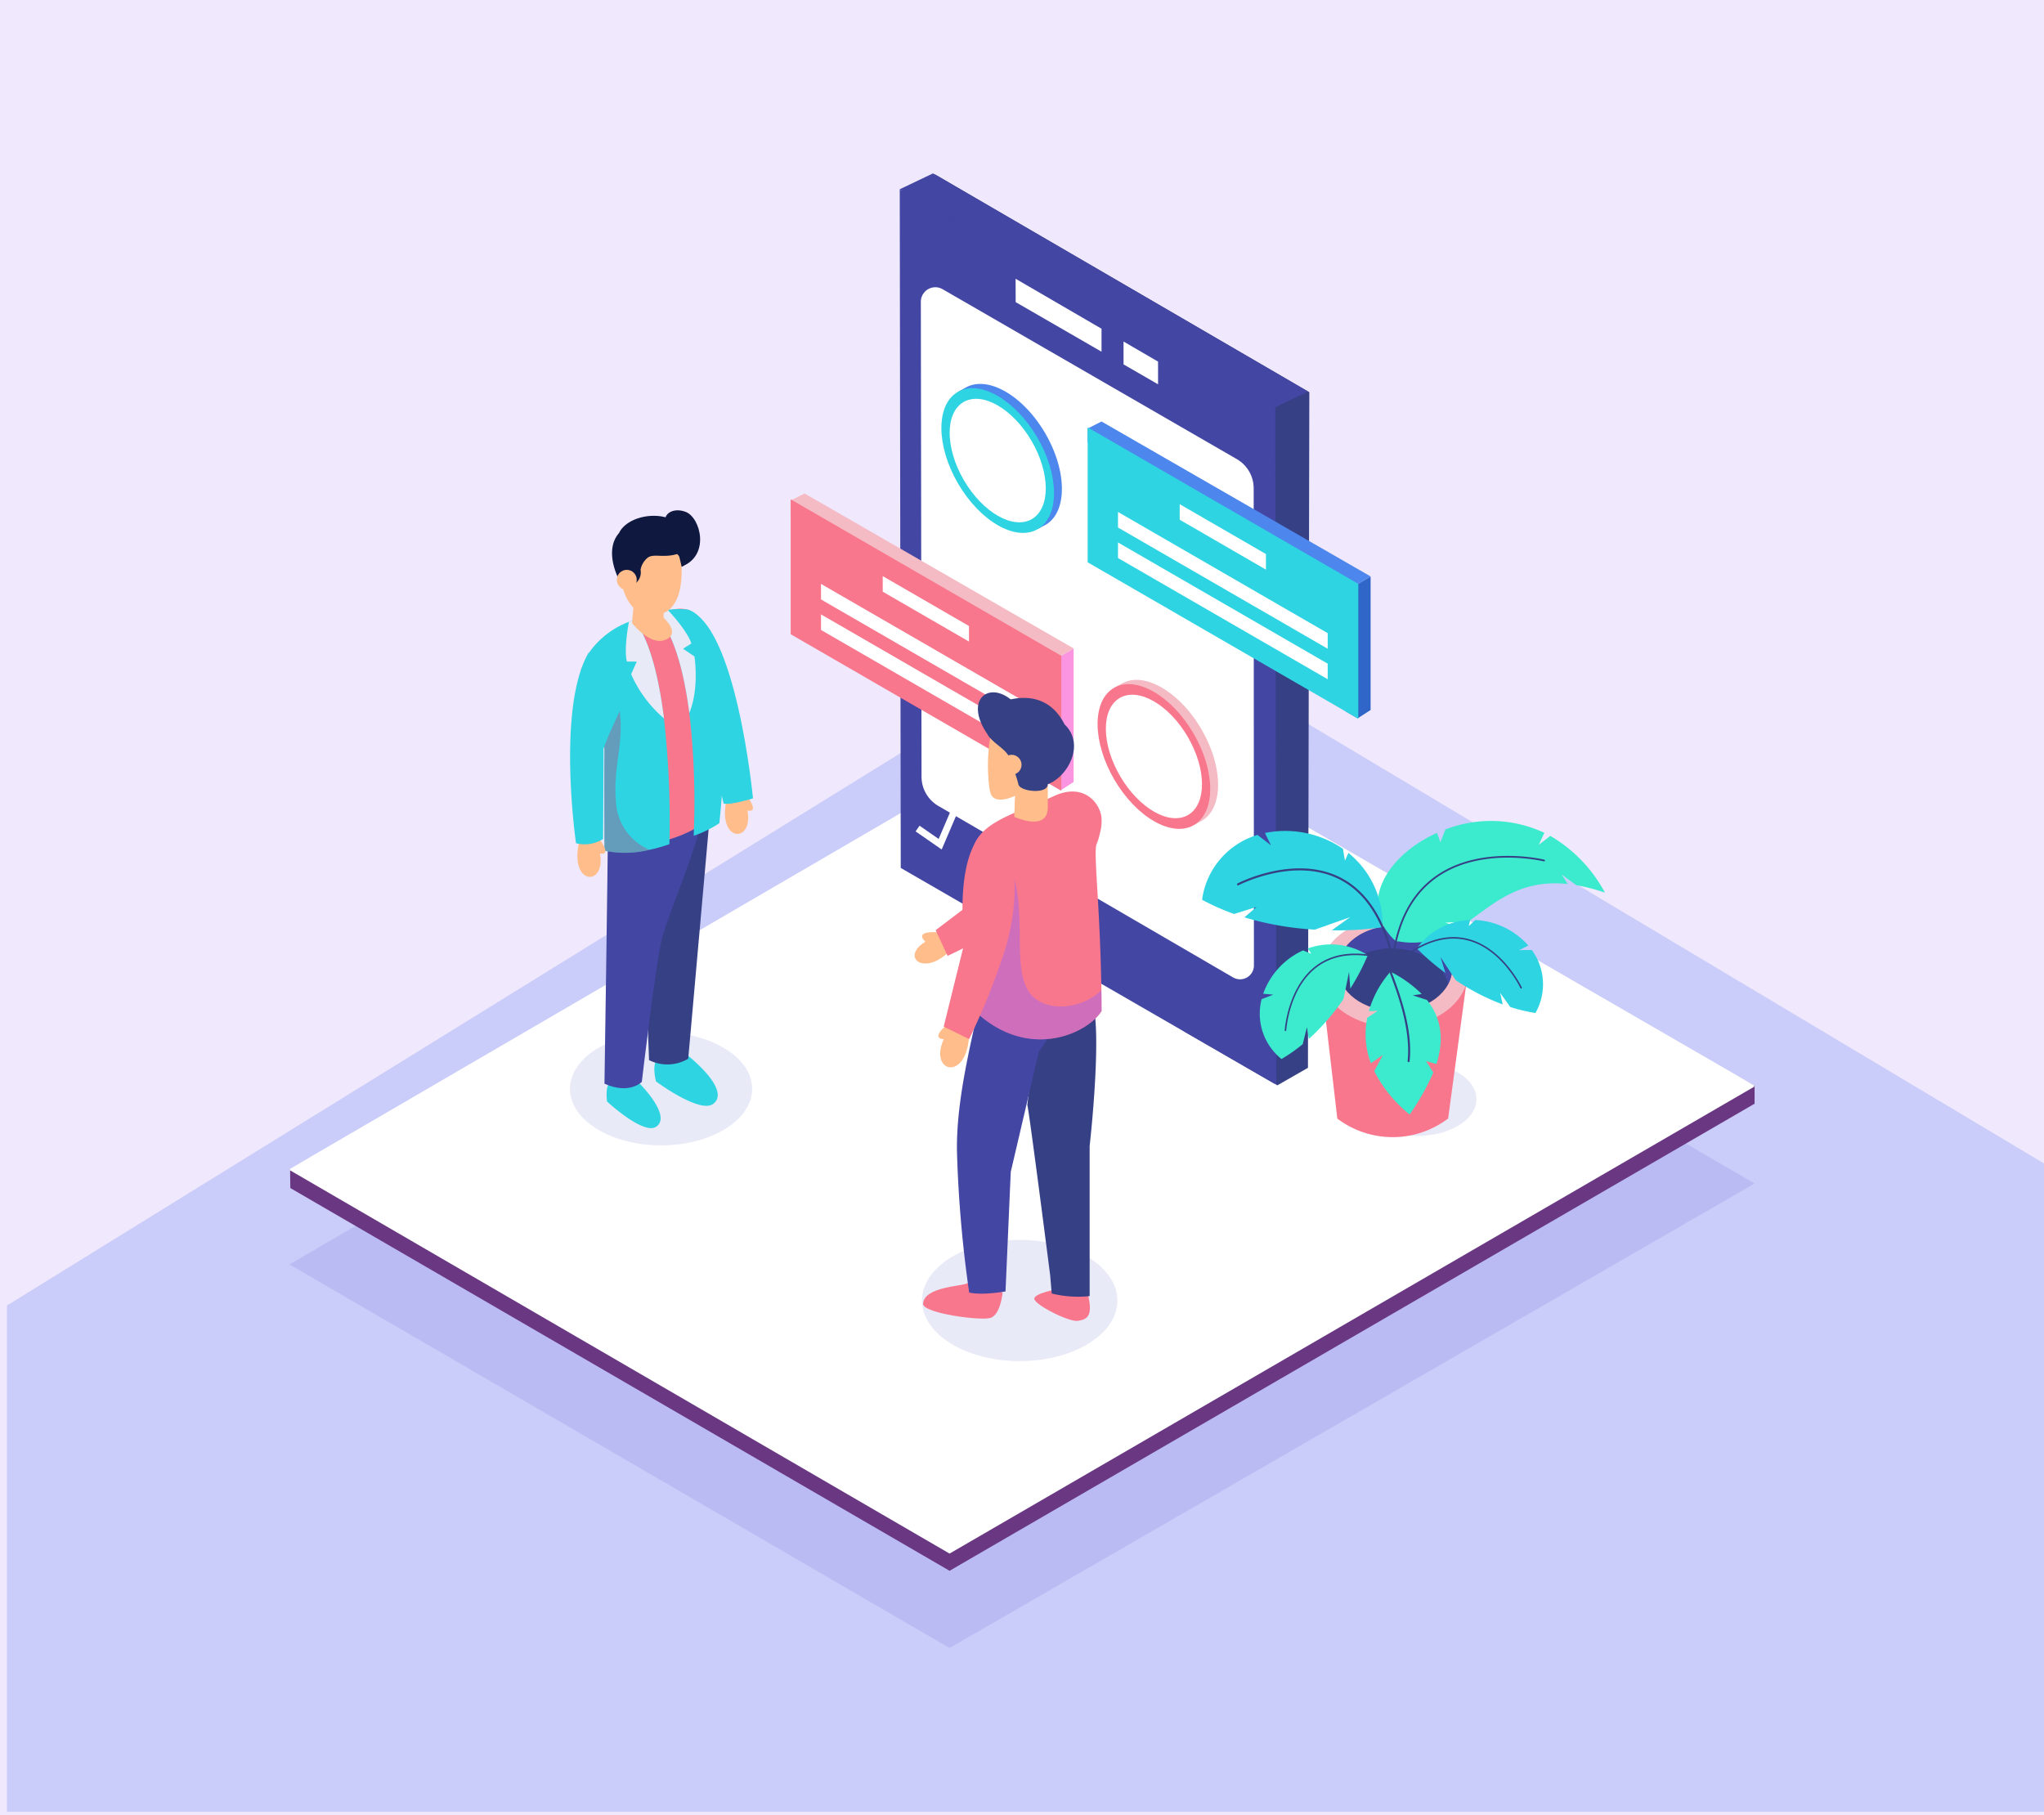 <svg xmlns="http://www.w3.org/2000/svg" width="295" height="262" viewBox="0 0 295 262"><g transform="translate(-2923.371 -2527.102)"><rect width="295" height="262" transform="translate(2923.371 2527.102)" fill="#f0e8fc"/><rect width="294" height="261" transform="translate(2923.871 2527.602)" fill="#f0e8fc"/><path d="M3218.371,2788.6v-93.578l-132.664-79.235-161.336,99.746V2788.6Z" fill="#caccf9"/><path d="M3176.6,2697.917l-116.184,67.042-95.267-55.364,115.73-67.414Z" fill="#babbf3"/><path d="M3176.6,2686.4l-116.184,67.414-95.143-55.24-.034-2.742,115.64-64.8,95.721,52.779Z" fill="#6a3782"/><path d="M3176.6,2683.793l-116.184,67.414-95.267-55.364,115.73-67.414Z" fill="#fff"/><path d="M3176.6,2683.917l-116.184,67.414-95.267-55.364,115.73-67.414Z" fill="#fff"/><ellipse cx="8.549" cy="5.305" rx="8.549" ry="5.305" transform="translate(3119.362 2680.445)" fill="#e8eaf7"/><ellipse cx="13.145" cy="8.157" rx="13.145" ry="8.157" transform="translate(3005.635 2676.098)" fill="#e8eaf7"/><ellipse cx="14.101" cy="8.75" rx="14.101" ry="8.75" transform="translate(3056.439 2706.057)" fill="#e8eaf7"/><path d="M3112.141,2681.221l-4.427,2.533-.118-.091-13.168-7.606-17.022-12.236-2.736-1.968-16.24-11.675-.455-6.592-.069-1.009h0l-1.22-17.667v-.017l-.5-7.2v-.013l-2.59-37.533-.037-25.563,4.8-2.29,53.98,31.409v.169Z" fill="#364085"/><path d="M3107.57,2683.562l-.31-.067-13.168-7.606-40.72-23.517-.107-72.391-.037-25.563,54.2,31.481Z" fill="#4346a3"/><path d="M3104.343,2666.443l-.034-68.854a4.885,4.885,0,0,0-2.443-4.228l-42.453-24.519a2.094,2.094,0,0,0-3.142,1.817l.1,68.55a4.887,4.887,0,0,0,2.429,4.216l42.534,24.748A2,2,0,0,0,3104.343,2666.443Z" fill="#fff"/><path d="M3112.006,2583.536v.17l-4.628,2.192-54.15-31.481,4.8-2.29Z" fill="#4346a3"/><path d="M3090.507,2579.294l-4.982-2.9v3.3l4.984,2.878Z" fill="#fff"/><path d="M3069.958,2570.707l12.391,7.156v-3.316l-12.4-7.212Z" fill="#fff"/><path d="M3078.321,2620.687v19.279l-1.778,1.14-.094.061-1.777-1.028v-17.3l1.862-1.1Z" fill="#fb95e1"/><path d="M3078.321,2620.687l-1.788,1.054-1.862,1.1-37.186-21.491v-2.006l.166-.085,1.832-.938Z" fill="#f4bbc4"/><path d="M3076.543,2621.746v19.475l-.094-.054-1.777-1.028-37.186-21.5v-19.475l.166.1,38.883,22.484Z" fill="#f8778d"/><path d="M3042.029,2611.47l-.166-.1v2.246l.166.1,30.1,17.4v-2.246Z" fill="#fff"/><path d="M3041.863,2615.773v2.246l.166.1,30.1,17.4v-2.246l-30.1-17.4Z" fill="#fff"/><path d="M3063.217,2617.452l-12.447-7.2v2.246l12.447,7.2Z" fill="#fff"/><path d="M3121.184,2610.3v19.279l-1.778,1.14-.094.061-1.777-1.028v-17.3l1.862-1.1Z" fill="#3066c8"/><path d="M3121.184,2610.3l-1.788,1.054-1.862,1.1-37.187-21.491v-2.006l.166-.085,1.832-.938Z" fill="#4d86ed"/><path d="M3119.405,2611.364v19.475l-.094-.054-1.777-1.028-37.187-21.5V2588.78l.166.1,38.883,22.484Z" fill="#2ed4e2"/><path d="M3084.891,2601.088l-.166-.1v2.246l.166.1,30.1,17.4v-2.246Z" fill="#fff"/><path d="M3084.725,2605.391v2.246l.166.1,30.1,17.4v-2.246l-30.1-17.4Z" fill="#fff"/><path d="M3106.079,2607.07l-12.447-7.2v2.246l12.447,7.2Z" fill="#fff"/><path d="M3058.874,2661.659c-3.881-.241-1.94,1.356-1.94,1.356-3.62,2.185-.294,5.052,3.425,1.428" fill="#ffbd8b"/><path d="M3068.373,2653.8l-7.6,5.762-2.364,1.791,1.723,3.708a97.8,97.8,0,0,0,12.126-6.768c5.81-3.881,11.8-11.014,9.133-15.029-.028-.044-.058-.087-.089-.129l-.84,0C3074.548,2643.642,3068.373,2653.8,3068.373,2653.8Z" fill="#f8778d"/><path d="M3062.974,2712.3c-.56.474-6.277.45-6.385,3.015.146,1.348,8.149,2.414,9.674,2.016s1.814-3.7,1.814-3.7Z" fill="#f8778d"/><path d="M3080.247,2713.4c1.02,3.69.041,4.129-1.294,4.338s-6.244-2.335-6.309-3.167,3.63-1.47,3.63-1.47Z" fill="#f8778d"/><path d="M3071.637,2686.594c.225.524,3.3,24.579,3.3,24.579l.225,2.622a15.884,15.884,0,0,0,5.471.375v-21.656s1.573-13.788.674-19.633-8.168,1.349-8.168,1.349Z" fill="#364085"/><path d="M3065.983,2666.16l12.226,4.35a50.326,50.326,0,0,1-4.9,8.353l-4.061,17.383-.756,17.25c-3.884.625-5.245.149-5.245.149a176.771,176.771,0,0,1-1.754-20.085C3061.276,2684.758,3064.326,2674.714,3065.983,2666.16Z" fill="#4346a3"/><path d="M3064.069,2673.031c7.793,7.343,16.336,3.147,18.284,0q0-1.574-.026-3.057c-.182-12.227-1.177-19.824-.688-21.045a9.669,9.669,0,0,0,.512-1.716,6.012,6.012,0,0,0,.141-2.476c-.538-2.355-3.011-4.528-6.833-2.729-5.233,2.462-10.641,3.6-11.69,7.643a21.719,21.719,0,0,0-.435,4.091A172.454,172.454,0,0,0,3064.069,2673.031Z" fill="#f8778d"/><path d="M3066.414,2641.8c.6,1.2,2.454.587,3.183.285.187-.077.3-.134.3-.134l-.087,1.733-.064,1.3s4.846,2.272,4.846-1.363v-3.332a6.8,6.8,0,0,0,2.423-6.058c-.454-3.938-6.815-6.816-9.844-3.029C3065.5,2633.619,3065.872,2640.714,3066.414,2641.8Z" fill="#ffbd8b"/><path d="M3069.9,2641.949l-.087,1.733a4.026,4.026,0,0,0,1.677-2.8,15.864,15.864,0,0,1-1.89,1.2C3069.784,2642.006,3069.9,2641.949,3069.9,2641.949Z" fill="#ffbd8b" style="mix-blend-mode:multiply;isolation:isolate"/><g opacity="0.46" style="mix-blend-mode:multiply;isolation:isolate"><path d="M3064.069,2673.031c7.793,7.343,16.336,3.147,18.284,0q0-1.574-.026-3.057c-2.127,2.356-7.232,3.48-9.865.958-3.522-3.372-.45-12.289-3.372-18.883l-5.756,1.693A172.454,172.454,0,0,0,3064.069,2673.031Z" fill="#9f66f5"/></g><path d="M3066.291,2633.631c-4.245-5.486-.049-8.709,3.548-5.037" fill="#364085"/><path d="M3060.322,2674.754c-2.922,2.4-.749,2.323-.749,2.323-2.248,5.021,3.672,6.22,3.672-1.124" fill="#ffbd8b"/><path d="M3062.57,2663.139s-1.587-11.779,2.691-15.893l.652-.531c4.75,1.287,4.6,10.729,2.5,17.473a97.764,97.764,0,0,1-5.17,12.889l-3.672-1.8Z" fill="#f8778d"/><path d="M3069.14,2636.951c0-1.514-2.423-2.423-3.181-3.786a8.573,8.573,0,0,1-.606-3.787,8.156,8.156,0,0,0,1.818-.6c.454-.3,6.815-3.181,9.844,2.877,3.029,2.878.455,7.573-2.423,8.633,0,1.515-4.089,1.06-4.241,0A18.145,18.145,0,0,0,3069.14,2636.951Z" fill="#364085"/><circle cx="1.439" cy="1.439" r="1.439" transform="translate(3067.928 2636.042)" fill="#ffbd8b"/><path d="M3031.086,2641.89c2.049,2.713.165,2.189.165,2.189.906,4.863-4.522,4.662-2.973-1.758" fill="#ffbd8b"/><path d="M3022.375,2615.051c7.245,1.676,9.671,27.285,9.671,27.285s-3.3,1.011-4.246.742l-2.9-12.8" fill="#2ed4e2"/><path d="M3022.007,2678.919l-3.414.819c-1.357.449-.544,3.453-.544,3.453l.7.489s5.735,4.1,7.546,2.753S3026.08,2682.159,3022.007,2678.919Z" fill="#2ed4e2"/><path d="M3014.909,2682.686l-3.106.4c-1.247.267-.816,3.009-.816,3.009l.577.5s4.69,4.194,6.427,3.17S3018.209,2685.952,3014.909,2682.686Z" fill="#2ed4e2"/><path d="M3025.933,2643.531l-3.233,36.378a5.91,5.91,0,0,1-5.657.2l-1.226-34.618Z" fill="#364085"/><path d="M3011.1,2647.018c.017,3.2-.489,36.494-.489,36.494,3.64,1.618,5.392-.269,5.392-.269s2.058-17.638,2.965-20.891c1.146-4.111,4.448-11.187,6.537-19.7Z" fill="#4346a3"/><path d="M3026.318,2644.964a19.276,19.276,0,0,1-14.624,3.909c-.313-3.592-.341-5.79-.474-8.074a57.006,57.006,0,0,0-.6-5.674c-.808-5.256-3.976-10.648-3.3-11.591.657-.921,1.131-5.879,12.466-8.312q.429-.092.878-.179c4.178-.809,4.852,3.908,5.661,9.3S3026.318,2644.964,3026.318,2644.964Z" fill="#f8778d"/><path d="M3027.194,2645.908a15.261,15.261,0,0,1-3.707,1.82,111.137,111.137,0,0,0-.629-17.724c-.727-5.682-2.135-11.295-4.8-14.374a5.059,5.059,0,0,1,1.692-.5,11.858,11.858,0,0,1,2.621-.081S3030.294,2615.043,3027.194,2645.908Z" fill="#2ed4e2"/><path d="M3019.983,2648.941a22.087,22.087,0,0,1-2.872.814,14.564,14.564,0,0,1-6.5.129c-.067-12.063,0-14.759,0-14.759l-1.286-7.992-.937-5.823a12.326,12.326,0,0,1,5.745-4.455c.267-.09.542-.17.826-.236,2.27,3.076,3.535,8.573,4.234,14.17A130.366,130.366,0,0,1,3019.983,2648.941Z" fill="#2ed4e2"/><path d="M3019.2,2630.789a17.867,17.867,0,0,1-4.74-6.379l.808-1.819h-1.415s-.509-1.426.287-5.736c.267-.09.542-.17.826-.236C3017.233,2619.7,3018.5,2625.192,3019.2,2630.789Z" fill="#e8eaf7"/><path d="M3022.858,2630c-.727-5.682-2.135-11.295-4.8-14.374a5.059,5.059,0,0,1,1.692-.5c3.072,3.335,3.4,4.857,3.4,4.857l-1.2.748,1.648,1.117S3024.33,2626.439,3022.858,2630Z" fill="#e8eaf7"/><g opacity="0.31" style="mix-blend-mode:multiply;isolation:isolate"><path d="M3017.111,2649.755a14.564,14.564,0,0,1-6.5.129c-.067-12.063,0-14.759,0-14.759l-1.286-7.992,2.971-.095c1.752,6.672-.606,9.84,0,16.107A7.939,7.939,0,0,0,3017.111,2649.755Z" fill="#dd2265"/></g><path d="M3009.79,2648.09c2.049,2.713.165,2.189.165,2.189.906,4.863-4.522,4.662-2.973-1.758" fill="#ffbd8b"/><path d="M3010.413,2648.2a5.078,5.078,0,0,1-3.908.607s-2.831-19.544,1.819-27.5l.546.247a7.862,7.862,0,0,1,2.756,2.786,8.716,8.716,0,0,1,1.281,5.189s-2.089,4.38-2.426,5.661C3010.481,2637.754,3010.413,2648.2,3010.413,2648.2Z" fill="#2ed4e2"/><path d="M3019.743,2619.285c-2.327,1.41-5.148-2.256-5.148-2.256l.353-4.161.269.1,3.891,1.517v1.763s.144.123.334.322C3020.019,2617.183,3021.026,2618.507,3019.743,2619.285Z" fill="#ffbd8b"/><path d="M3019.442,2616.575c-.877,1.692-3.428.628-4.423-3.354l.2-.248,3.891,1.517v1.763S3019.252,2616.376,3019.442,2616.575Z" fill="#ffbd8b" style="mix-blend-mode:multiply;isolation:isolate"/><path d="M3021.487,2606.317s1.677,8.856-3.336,9.553c-5.459.758-5.459-7.582-5.459-7.582l5.156-3.336,2.123-.455Z" fill="#ffbd8b"/><path d="M3021.1,2607.068a2.03,2.03,0,0,1,.651,1.826s1.4-.3.944-3.639c-.758-5-8.43-4.458-9.986-1.218-2.246,2.593-.022,6.677-.022,6.677l2.518.486a2,2,0,0,0,.615-1.849,2.889,2.889,0,0,1,.994-1.728C3017.683,2606.932,3019,2607.68,3021.1,2607.068Z" fill="#0f183f"/><circle cx="1.441" cy="1.441" r="1.441" transform="translate(3012.389 2609.349)" fill="#ffbd8b"/><path d="M3021.744,2608.876c4.147-1.555,2.765-7.085.561-7.906s-3.974.864-2.246,2.549,1.123,2.938,1.123,2.938" fill="#0f183f"/><path d="M3119.405,2619.818" fill="none"/><path d="M3099.171,2640.365c0-5.152-3.64-11.43-8.129-14.022-2.165-1.249-4.132-1.414-5.588-.672l-.005-.008-1.26.7.585,1a8.237,8.237,0,0,0-.42,2.725c0,5.152,3.639,11.429,8.129,14.021a8.33,8.33,0,0,0,2.634,1.02l.6,1.025.844-.453C3098.164,2644.932,3099.171,2643.074,3099.171,2640.365Z" fill="#f4bbc4"/><ellipse cx="6.616" cy="11.46" rx="6.616" ry="11.46" transform="translate(3078.413 2629.733) rotate(-30.311)" fill="#f8778d"/><ellipse cx="5.646" cy="9.78" rx="5.646" ry="9.78" transform="matrix(0.863, -0.505, 0.505, 0.863, 3080.1, 2630.695)" fill="#fff"/><path d="M3076.628,2597.651c0-5.152-3.64-11.43-8.13-14.022-2.164-1.249-4.131-1.414-5.588-.672l0-.008-1.261.7.585,1a8.228,8.228,0,0,0-.42,2.724c0,5.152,3.64,11.429,8.129,14.021a8.33,8.33,0,0,0,2.634,1.02l.6,1.025.843-.453C3075.621,2602.218,3076.628,2600.36,3076.628,2597.651Z" fill="#4d86ed"/><ellipse cx="6.616" cy="11.46" rx="6.616" ry="11.46" transform="translate(3055.87 2587.019) rotate(-30.311)" fill="#2ed4e2"/><ellipse cx="5.646" cy="9.78" rx="5.646" ry="9.78" transform="translate(3057.556 2587.981) rotate(-30.311)" fill="#fff"/><path d="M3135.225,2667.405l-1.578,11.691-.018.138-.016.113-1.045,7.74-.194,1.436,0,.028-.005.037h-.068a13.248,13.248,0,0,1-15.867,0h-.049l-.006-.045-.013-.113-.015-.129-1.045-8.969-.017-.143-.006-.049-1.367-11.735Z" fill="#f8778d"/><ellipse cx="10.657" cy="7.936" rx="10.657" ry="7.936" transform="translate(3113.912 2659.461)" fill="#f4bbc4"/><ellipse cx="8.227" cy="6.127" rx="8.227" ry="6.127" transform="translate(3116.497 2660.781)" fill="#364085"/><path d="M3124.241,2663.989c4.084,0,7.473,2.216,8.117,5.122a4.789,4.789,0,0,0,.6-2.294c0-3.384-3.684-6.127-8.228-6.127s-8.227,2.743-8.227,6.127a4.659,4.659,0,0,0,.11,1C3117.83,2665.574,3120.786,2663.989,3124.241,2663.989Z" fill="#4346a3"/><path d="M3155,2655.941a20.739,20.739,0,0,0-7.883-8.192l-1.662,1.285.809-1.729a18.208,18.208,0,0,0-14.284-.487l-.718,1.839-.5-1.341c-7.334,3.277-11.647,10.539-5.9,15.659l.373,0a11.613,11.613,0,0,0,8.887-2.067l-2.164-.637,3.316-.148c3.82-2.712,7.489-6.152,14.351-5.433l-.837-1.326,2.1,1.5A26.337,26.337,0,0,1,3155,2655.941Z" fill="#3cebce"/><path d="M3124.228,2667.5h-.007a.125.125,0,0,1-.118-.133c.371-6.283,2.484-10.884,6.279-13.675,6.487-4.77,15.763-2.539,15.855-2.516a.126.126,0,1,1-.06.244c-.092-.023-9.257-2.225-15.647,2.476-3.731,2.744-5.81,7.282-6.177,13.486A.125.125,0,0,1,3124.228,2667.5Z" fill="#364085"/><path d="M3117.979,2650.208l-.5,1.122-.286-1.712a14.694,14.694,0,0,0-11.258-2.29l.865,1.777-1.939-1.5a11.353,11.353,0,0,0-8,9.359,32.212,32.212,0,0,0,4.623,2.05l3.238-1.012-1.754,1.5a43.971,43.971,0,0,0,10.164,1.775l5.086-1.795-2.64,1.886a45.048,45.048,0,0,0,7.337-.442A13.293,13.293,0,0,0,3117.979,2650.208Z" fill="#2ed4e2"/><path d="M3124.595,2666.606a.148.148,0,0,1-.146-.119c-1.3-6.45-4-10.691-8.04-12.607-6.461-3.066-14.211.951-14.288.992a.148.148,0,1,1-.139-.262c.079-.041,7.956-4.128,14.552-1,4.127,1.957,6.888,6.269,8.206,12.817a.148.148,0,0,1-.116.174Z" fill="#364085"/><path d="M3135.558,2659.883l-.205.886.933-.88a10.863,10.863,0,0,1,7.654,3.684l-1.3.66,1.811-.015a8.393,8.393,0,0,1,.526,9.087,23.7,23.7,0,0,1-3.639-.86l-1.454-2.043.36,1.669a32.548,32.548,0,0,1-6.778-3.5l-2.193-3.331.712,2.291a33.344,33.344,0,0,1-4.123-3.541A9.829,9.829,0,0,1,3135.558,2659.883Z" fill="#2ed4e2"/><path d="M3124.331,2666.582a.11.11,0,0,0,.139-.005c3.648-3.218,7.138-4.506,10.371-3.829,5.175,1.083,7.943,6.913,7.97,6.972a.11.11,0,0,0,.2-.092c-.028-.06-2.839-5.988-8.123-7.095-3.3-.692-6.859.613-10.562,3.879a.109.109,0,0,0-.01.155Z" fill="#364085"/><path d="M3112.108,2664l.518.747-1.192-.472a10.86,10.86,0,0,0-5.749,6.253l1.456.131-1.689.656a8.394,8.394,0,0,0,2.872,8.637,23.793,23.793,0,0,0,3.063-2.144l.6-2.437.282,1.684a32.53,32.53,0,0,0,5-5.757l.8-3.906.186,2.392a33.5,33.5,0,0,0,2.522-4.814A9.829,9.829,0,0,0,3112.108,2664Z" fill="#3cebce"/><path d="M3125.016,2666.075a.11.11,0,0,1-.13.047c-4.58-1.64-8.3-1.547-11.052.278-4.408,2.92-4.823,9.36-4.827,9.425a.11.11,0,0,1-.219-.012c0-.066.424-6.613,4.923-9.6,2.815-1.865,6.6-1.967,11.249-.3a.109.109,0,0,1,.066.14Z" fill="#364085"/><path d="M3122.222,2672.984,3120.7,2674a11.852,11.852,0,0,0,.526,6.561l1.737-1.2-1.252,2.338a19.3,19.3,0,0,0,5.108,6.264,34.987,34.987,0,0,0,3.413-6.06l-1.04-1.652,1.491.417c.971-3.022,1-6.262-1.365-9.239l-2.054-.67s.6-.091,1.294-.19a17.474,17.474,0,0,0-4.511-3.221,14.744,14.744,0,0,0-3.118,5.7Z" fill="#3cebce"/><path d="M3126.671,2680.4h-.015a.147.147,0,0,1-.132-.163c.493-4.69-1.544-10.028-2.762-13.218-.794-2.081-1.031-2.749-.723-2.958.216-.146.557.045,1.3.732a.148.148,0,0,1-.2.219c-.652-.6-.871-.688-.934-.7a10.963,10.963,0,0,0,.83,2.6c1.227,3.215,3.281,8.6,2.78,13.355A.148.148,0,0,1,3126.671,2680.4Z" fill="#364085"/><path d="M3055.8,2646.687l3.26,2.261,4.383-10.241" fill="none" stroke="#fff" stroke-miterlimit="10" stroke-width="1"/></g></svg>
